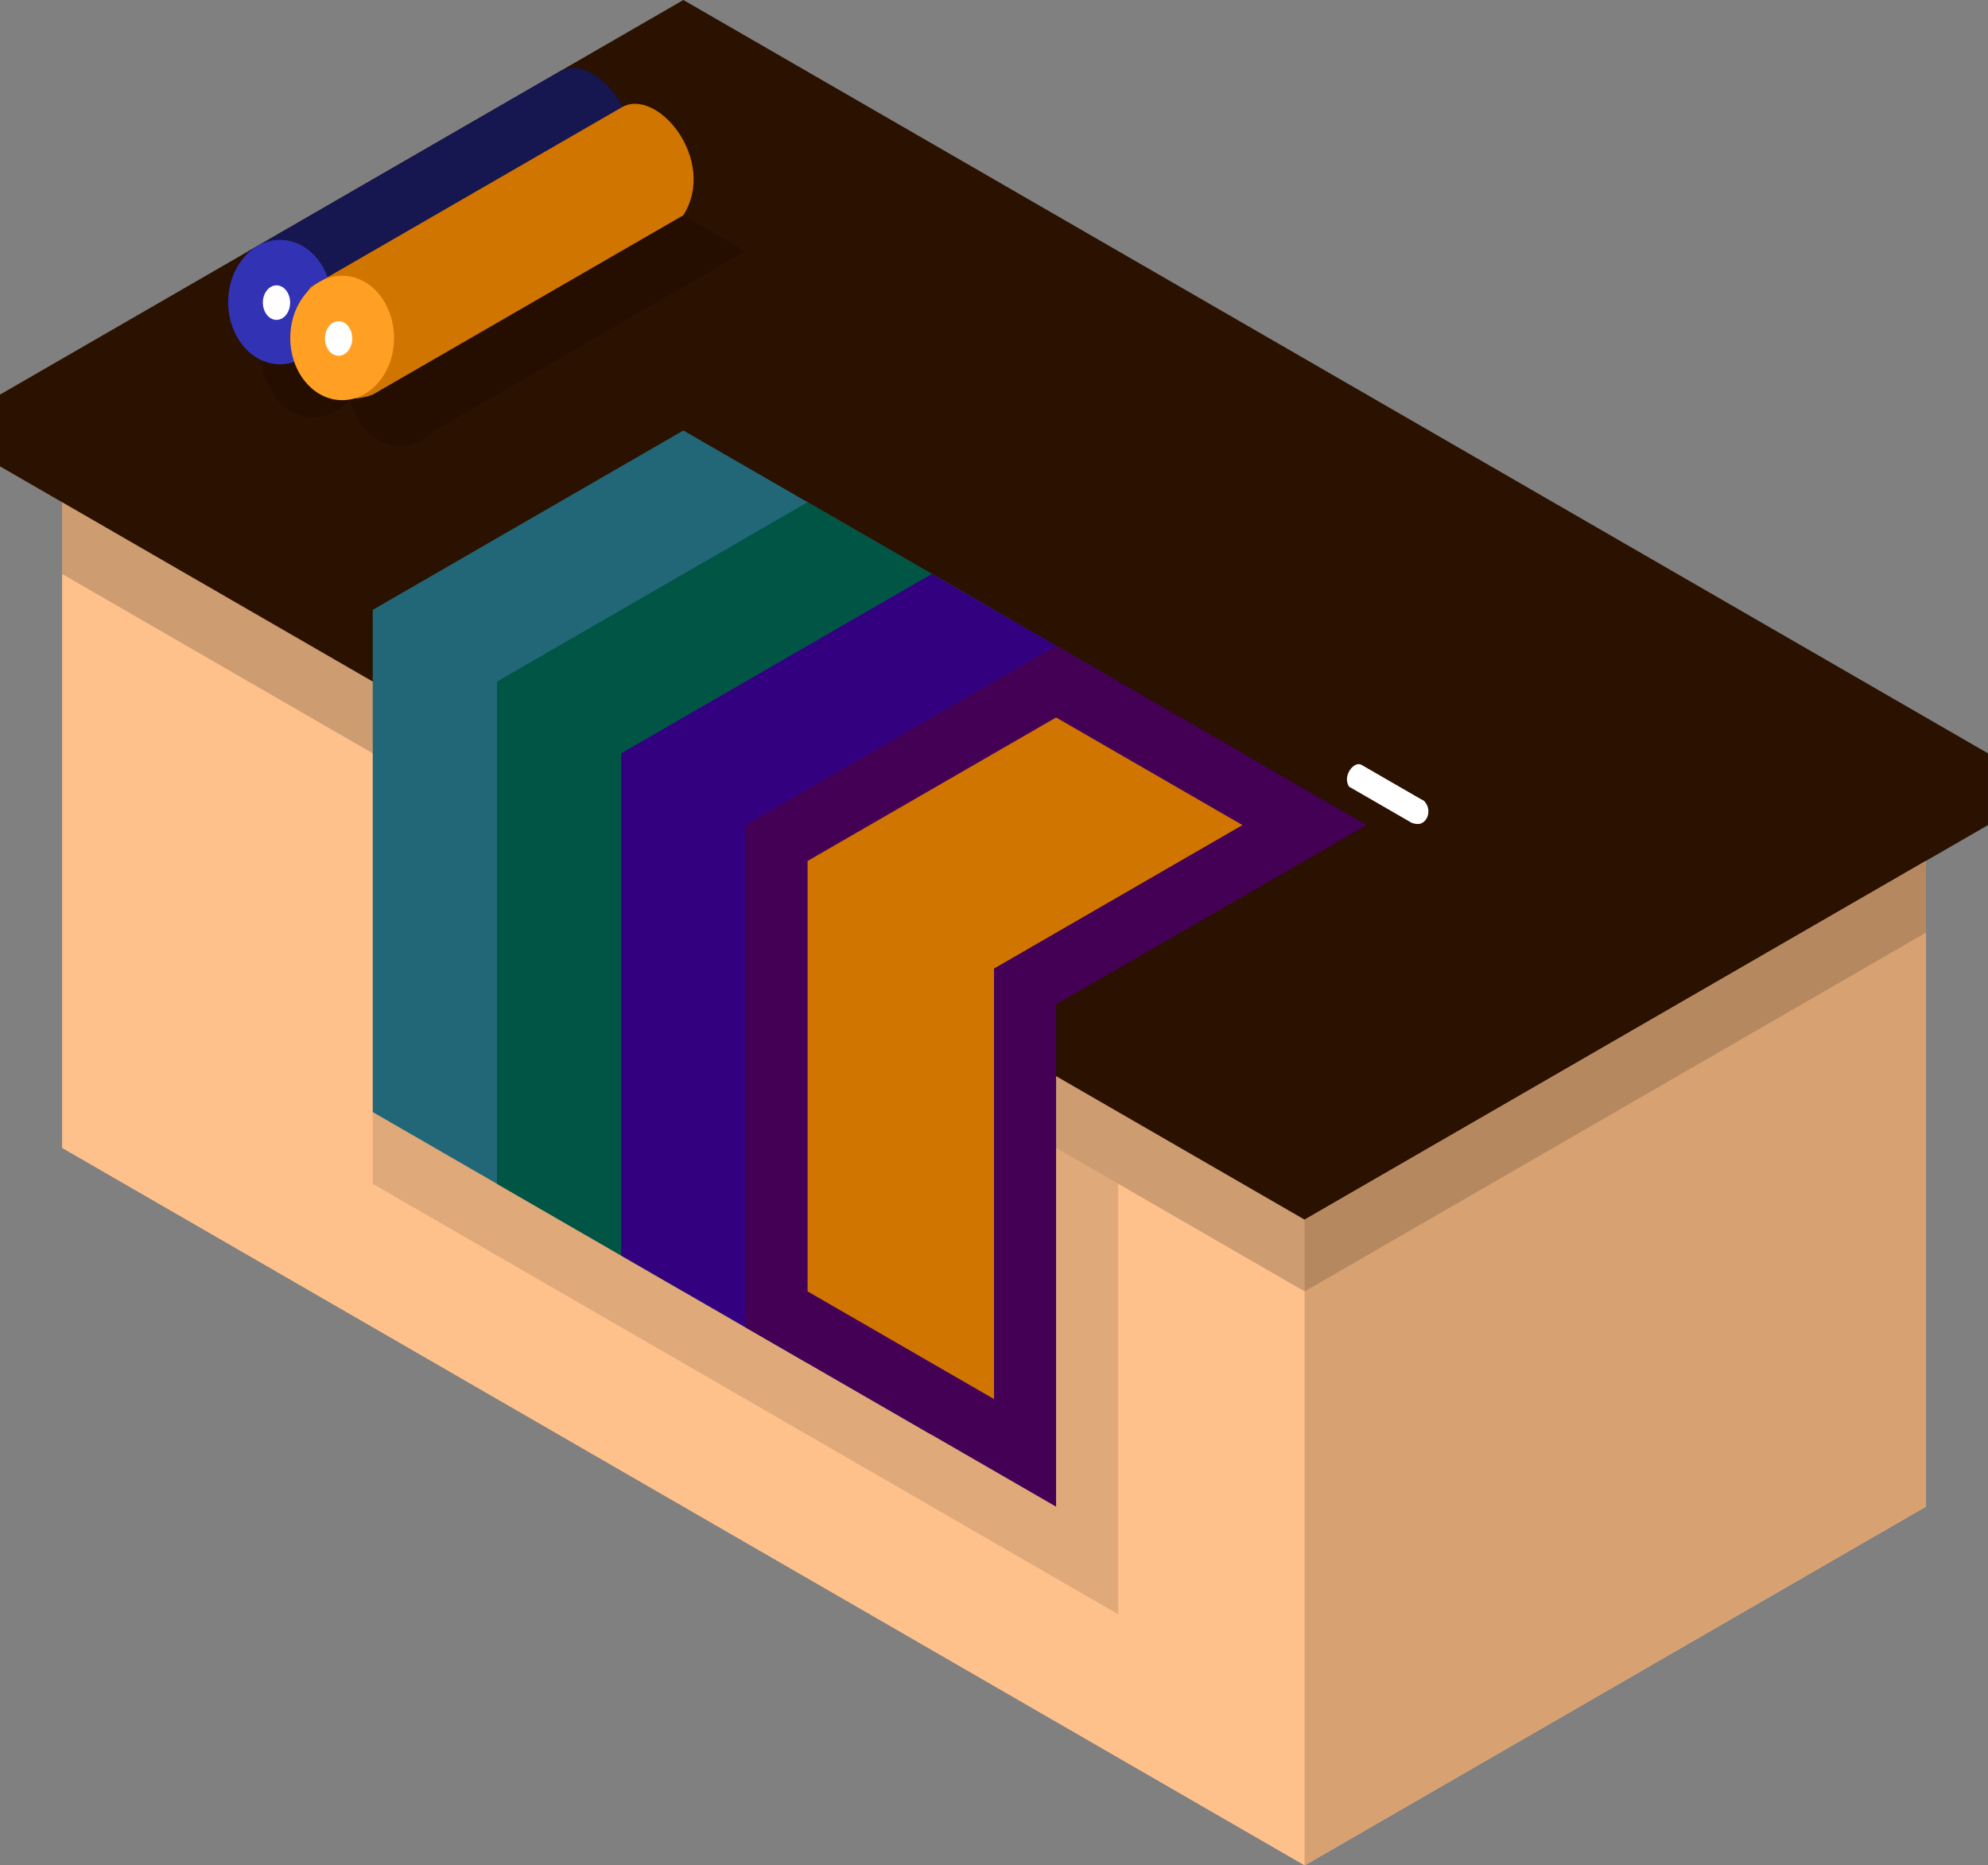 <?xml version="1.0" encoding="UTF-8" standalone="no"?>
<!-- Created with Inkscape (http://www.inkscape.org/) -->

<svg
   xmlns:dc="http://purl.org/dc/elements/1.1/"
   xmlns:cc="http://creativecommons.org/ns#"
   xmlns:rdf="http://www.w3.org/1999/02/22-rdf-syntax-ns#"
   xmlns:svg="http://www.w3.org/2000/svg"
   xmlns="http://www.w3.org/2000/svg"
   xmlns:sodipodi="http://sodipodi.sourceforge.net/DTD/sodipodi-0.dtd"
   xmlns:inkscape="http://www.inkscape.org/namespaces/inkscape"
   width="302.07"
   height="283.4"
   viewBox="0 0 79.923 74.983"
   version="1.1"
   id="svg4131"
   inkscape:version="0.92.4 (5da689c313, 2019-01-14)"
   sodipodi:docname="tailor_7.svg"
   inkscape:export-filename="C:\Users\Hannah\Documents\MedivalMerchant\assets\sprites\tailor_6.png"
   inkscape:export-xdpi="96"
   inkscape:export-ydpi="96">
  <rect x="0" y="0" width="79.923" height="74.983" fill="#808080" stroke="none"/>
  <defs
     id="defs4125" />
  <sodipodi:namedview
     id="base"
     pagecolor="#ffffff"
     bordercolor="#666666"
     borderopacity="1.0"
     inkscape:pageopacity="0.0"
     inkscape:pageshadow="2"
     inkscape:zoom="1.3920253"
     inkscape:cx="114.33349"
     inkscape:cy="83.374557"
     inkscape:document-units="px"
     inkscape:current-layer="layer1"
     showgrid="false"
     showborder="false"
     inkscape:window-width="1920"
     inkscape:window-height="1017"
     inkscape:window-x="-8"
     inkscape:window-y="-8"
     inkscape:window-maximized="1"
     inkscape:snap-others="true"
     inkscape:object-nodes="false"
     inkscape:snap-intersection-paths="false"
     inkscape:snap-nodes="true"
     fit-margin-top="0"
     fit-margin-left="0"
     fit-margin-right="0"
     fit-margin-bottom="0"
     units="px">
    <inkscape:grid
       type="axonomgrid"
       id="grid4676"
       units="px"
       empspacing="5"
       visible="true"
       spacingy="2.884"
       originx="-84.918"
       originy="-526.322" />
  </sodipodi:namedview>
  <g
     inkscape:label="Layer 1"
     inkscape:groupmode="layer"
     id="layer1"
     transform="translate(343.615,-39.653)">
    <rect
       style="opacity:0;fill:#d45500;fill-opacity:1;stroke:none;stroke-width:0.265;stroke-opacity:1"
       id="rect4805"
       width="91.654"
       height="317.5"
       x="504.099"
       y="5.958" />
    <path
       style="fill:none;stroke:#000000;stroke-width:0.265px;stroke-linecap:butt;stroke-linejoin:miter;stroke-opacity:1"
       d="M -222.311,-7.271 Z"
       id="path5192"
       inkscape:connector-curvature="0" />
    <g
       id="g5457">
      <path
         inkscape:connector-curvature="0"
         id="path5223"
         d="m -341.118,56.957 v 28.84 l 49.952,28.84 24.976,-14.42 V 71.377 l -49.952,-28.84 z"
         style="fill:#ffc18c;fill-opacity:1;stroke:none;stroke-width:0.265px;stroke-linecap:butt;stroke-linejoin:miter;stroke-opacity:1" />
      <path
         inkscape:connector-curvature="0"
         id="path5225"
         d="m -343.615,58.399 v -2.884 l 27.473,-15.862 52.449,30.282 v 2.884 l -27.473,15.862 z"
         style="fill:#2b1100;stroke:none;stroke-width:0.265px;stroke-linecap:butt;stroke-linejoin:miter;stroke-opacity:1" />
      <path
         inkscape:connector-curvature="0"
         id="path5227"
         d="m -341.118,59.841 v 2.884 l 49.952,28.84 24.976,-14.42 v -2.884 l -24.976,14.42 z"
         style="fill:#000000;fill-opacity:0.194;stroke:none;stroke-width:0.265px;stroke-linecap:butt;stroke-linejoin:miter;stroke-opacity:1" />
      <path
         inkscape:connector-curvature="0"
         id="path5229"
         d="m -316.142,56.957 -12.488,7.21 v 20.188 l 12.488,7.21 V 71.377 l 12.488,-7.21 z"
         style="fill:#216778;stroke:none;stroke-width:0.265px;stroke-linecap:butt;stroke-linejoin:miter;stroke-opacity:1" />
      <path
         style="fill:#005544;stroke:none;stroke-width:0.265px;stroke-linecap:butt;stroke-linejoin:miter;stroke-opacity:1"
         d="m -311.147,59.841 -12.488,7.21 v 20.188 l 12.488,7.21 V 74.261 l 12.488,-7.21 z"
         id="path5233"
         inkscape:connector-curvature="0" />
      <path
         inkscape:connector-curvature="0"
         id="path5235"
         d="m -306.152,62.725 -12.488,7.21 v 20.188 l 12.488,7.21 V 77.144 l 12.488,-7.21 z"
         style="fill:#330080;stroke:none;stroke-width:0.265px;stroke-linecap:butt;stroke-linejoin:miter;stroke-opacity:1" />
      <path
         style="fill:#440055;stroke:none;stroke-width:0.265px;stroke-linecap:butt;stroke-linejoin:miter;stroke-opacity:1"
         d="m -301.157,65.609 -12.488,7.21 v 20.188 l 12.488,7.21 V 80.028 l 12.488,-7.21 z"
         id="path5237"
         inkscape:connector-curvature="0" />
      <path
         inkscape:connector-curvature="0"
         id="path5239"
         d="m -298.659,87.238 v 17.304 l -29.971,-17.304 v -2.884 l 27.473,15.862 V 85.796 Z"
         style="fill:#000000;fill-opacity:0.126;stroke:none;stroke-width:0.265px;stroke-linecap:butt;stroke-linejoin:miter;stroke-opacity:1" />
      <path
         inkscape:connector-curvature="0"
         id="path5265"
         d="m -328.63,55.515 2.498,1.442 12.488,-7.21 -2.498,-1.442 z"
         style="fill:#000000;fill-opacity:0.15;stroke:none;stroke-width:0.265px;stroke-linecap:butt;stroke-linejoin:miter;stroke-opacity:1" />
      <path
         style="fill:#161650;fill-opacity:1;stroke:none;stroke-width:0.265px;stroke-linecap:butt;stroke-linejoin:miter;stroke-opacity:1"
         d="m -333.625,49.747 12.488,-7.21 c 1.432,-0.863 3.89,2.106 2.498,4.326 l -12.488,7.21 c -2.129,0.828 -4.273,-1.765 -2.498,-4.326 z"
         id="path5281"
         inkscape:connector-curvature="0"
         sodipodi:nodetypes="ccccc" />
      <ellipse
         ry="2.501"
         rx="2.086"
         cy="55.079"
         cx="-327.527"
         id="ellipse5295"
         style="opacity:1;fill:#250e00;fill-opacity:1;stroke:none;stroke-width:0.225;stroke-opacity:0.299" />
      <ellipse
         style="opacity:1;fill:#250e00;fill-opacity:1;stroke:none;stroke-width:0.225;stroke-opacity:0.299"
         id="ellipse5297"
         cx="-331.021"
         cy="53.927"
         rx="2.086"
         ry="2.501" />
      <ellipse
         style="opacity:1;fill:#3232b5;fill-opacity:1;stroke:none;stroke-width:0.225;stroke-opacity:0.299"
         id="ellipse5283"
         cx="-332.356"
         cy="51.796"
         rx="2.086"
         ry="2.501" />
      <ellipse
         style="opacity:1;fill:#ffffff;fill-opacity:1;stroke:none;stroke-width:0.265;stroke-opacity:0.299"
         id="ellipse5285"
         cx="-332.499"
         cy="51.817"
         rx="0.548"
         ry="0.694" />
      <path
         style="fill:#161650;stroke:#000000;stroke-width:0.265px;stroke-linecap:butt;stroke-linejoin:miter;stroke-opacity:1"
         d="M -331.128,54.073 Z"
         id="path5287"
         inkscape:connector-curvature="0" />
      <g
         transform="translate(-2.498,1.442)"
         id="g5277">
        <path
           style="fill:#d07500;fill-opacity:1;stroke:none;stroke-width:0.265px;stroke-linecap:butt;stroke-linejoin:miter;stroke-opacity:1"
           d="m -328.63,49.747 12.488,-7.21 c 1.432,-0.863 3.89,2.106 2.498,4.326 l -12.488,7.21 c -2.129,0.828 -4.273,-1.765 -2.498,-4.326 z"
           id="path5259"
           inkscape:connector-curvature="0"
           sodipodi:nodetypes="ccccc" />
        <ellipse
           style="opacity:1;fill:#ffa025;fill-opacity:1;stroke:none;stroke-width:0.225;stroke-opacity:0.299"
           id="path5247"
           cx="-327.361"
           cy="51.796"
           rx="2.086"
           ry="2.501" />
        <ellipse
           style="opacity:1;fill:#ffffff;fill-opacity:1;stroke:none;stroke-width:0.265;stroke-opacity:0.299"
           id="path5261"
           cx="-327.504"
           cy="51.817"
           rx="0.548"
           ry="0.694" />
        <path
           style="fill:none;stroke:#000000;stroke-width:0.265px;stroke-linecap:butt;stroke-linejoin:miter;stroke-opacity:1"
           d="M -326.132,54.073 Z"
           id="path5271"
           inkscape:connector-curvature="0" />
      </g>
      <path
         inkscape:connector-curvature="0"
         id="path5333"
         d="m -291.166,88.68 24.976,-14.42 v 25.956 l -24.976,14.42 z"
         style="fill:#d7a171;fill-opacity:1;stroke:none;stroke-width:0.265px;stroke-linecap:butt;stroke-linejoin:miter;stroke-opacity:1" />
      <path
         inkscape:connector-curvature="0"
         id="path5335"
         d="m -291.166,88.68 v 2.884 l 24.976,-14.42 v -2.884 z"
         style="fill:#000000;fill-opacity:0.156;stroke:none;stroke-width:0.265px;stroke-linecap:butt;stroke-linejoin:miter;stroke-opacity:1" />
      <path
         inkscape:connector-curvature="0"
         id="path5386"
         d="m -301.157,68.493 7.493,4.326 -9.99,5.768 v 11.536 l -7.493,-4.326 V 74.261 Z"
         style="fill:none;stroke:none;stroke-width:0.265px;stroke-linecap:butt;stroke-linejoin:miter;stroke-opacity:1" />
      <path
         inkscape:connector-curvature="0"
         id="path5388"
         d="M -311.147,91.564 V 74.261 l 9.99,-5.768 7.493,4.326 -9.99,5.768 v 17.304 z"
         style="fill:#d07500;fill-opacity:1;stroke:none;stroke-width:0.265px;stroke-linecap:butt;stroke-linejoin:miter;stroke-opacity:1" />
      <g
         style="fill:#ffffff"
         id="g5402"
         transform="matrix(-0.202,0,0,0.202,-352.737,61.807)">
        <path
           sodipodi:nodetypes="ccccc"
           inkscape:connector-curvature="0"
           id="path5394"
           d="m -328.63,49.747 12.488,-7.21 c 1.432,-0.863 3.89,2.106 2.498,4.326 l -12.488,7.21 c -2.129,0.828 -4.273,-1.765 -2.498,-4.326 z"
           style="fill:#ffffff;fill-opacity:1;stroke:none;stroke-width:0.265px;stroke-linecap:butt;stroke-linejoin:miter;stroke-opacity:1" />
        <ellipse
           ry="2.501"
           rx="2.086"
           cy="51.796"
           cx="-327.361"
           id="ellipse5396"
           style="opacity:1;fill:#ffffff;fill-opacity:1;stroke:none;stroke-width:0.225;stroke-opacity:0.299" />
        <ellipse
           ry="0.694"
           rx="0.548"
           cy="51.817"
           cx="-327.504"
           id="ellipse5398"
           style="opacity:1;fill:#ffffff;fill-opacity:1;stroke:none;stroke-width:0.265;stroke-opacity:0.299" />
        <path
           inkscape:connector-curvature="0"
           id="path5400"
           d="M -326.132,54.073 Z"
           style="fill:#ffffff;stroke:#000000;stroke-width:0.265px;stroke-linecap:butt;stroke-linejoin:miter;stroke-opacity:1" />
      </g>
    </g>
  </g>
  <g
     inkscape:groupmode="layer"
     id="layer3"
     inkscape:label="Layer 2"
     style="display:none"
     transform="translate(343.615,-39.653)">
    <path
       style="fill:none;stroke:none;stroke-width:0.265px;stroke-linecap:butt;stroke-linejoin:miter;stroke-opacity:1"
       d="M 0,323.458 V 693.875 Z"
       id="path4761"
       inkscape:connector-curvature="0" />
    <g
       id="g5113"
       transform="matrix(0.814,0.034,0,0.814,443.747,26.676)">
      <g
         id="g5121">
        <g
           id="g5129"
           transform="translate(686.35,-301.431)">
          <path
             inkscape:connector-curvature="0"
             id="path5086"
             d="M -307.34,-358.773 H -444.821 v 52.917 h 137.482 z"
             style="fill:#164450;fill-opacity:1;stroke:none;stroke-width:0.265px;stroke-linecap:butt;stroke-linejoin:miter;stroke-opacity:1" />
          <path
             inkscape:connector-curvature="0"
             id="path5105"
             d="m -311.446,-358.759 h -15.823 l -44.864,52.724 64.411,0.186 z"
             style="fill:#0e2a31;fill-opacity:1;stroke:none;stroke-width:0.263px;stroke-linecap:butt;stroke-linejoin:miter;stroke-opacity:1" />
          <ellipse
             ry="26.821"
             rx="15.976"
             cy="-332.554"
             cx="-308.486"
             id="path5055"
             style="opacity:1;fill:#1f5f6f;fill-opacity:1;stroke:none;stroke-width:0.222;stroke-opacity:0.299"
             transform="skewY(0.043)" />
          <ellipse
             ry="4.415"
             rx="3.967"
             cy="-335.588"
             cx="-305.646"
             id="path5073"
             style="opacity:1;fill:#0e2a31;fill-opacity:1;stroke:none;stroke-width:0.073;stroke-opacity:0.299" />
          <ellipse
             style="opacity:1;fill:#164450;fill-opacity:1;stroke:none;stroke-width:0.247;stroke-opacity:0.299"
             id="ellipse5097"
             cx="-444.842"
             cy="-332.274"
             rx="19.92"
             ry="26.472" />
          <path
             sodipodi:nodetypes="cccc"
             inkscape:connector-curvature="0"
             id="path5103"
             d="m -372.295,-306.146 c 6.869,-13.847 8.633,-14.702 6.548,-40.785 21.936,1.562 24.315,-1.737 38.727,-11.974 -11.503,32.219 -16.949,37.86 -45.275,52.759 z"
             style="fill:#27788d;fill-opacity:1;stroke:none;stroke-width:0.265px;stroke-linecap:butt;stroke-linejoin:miter;stroke-opacity:1" />
        </g>
      </g>
    </g>
  </g>
</svg>
